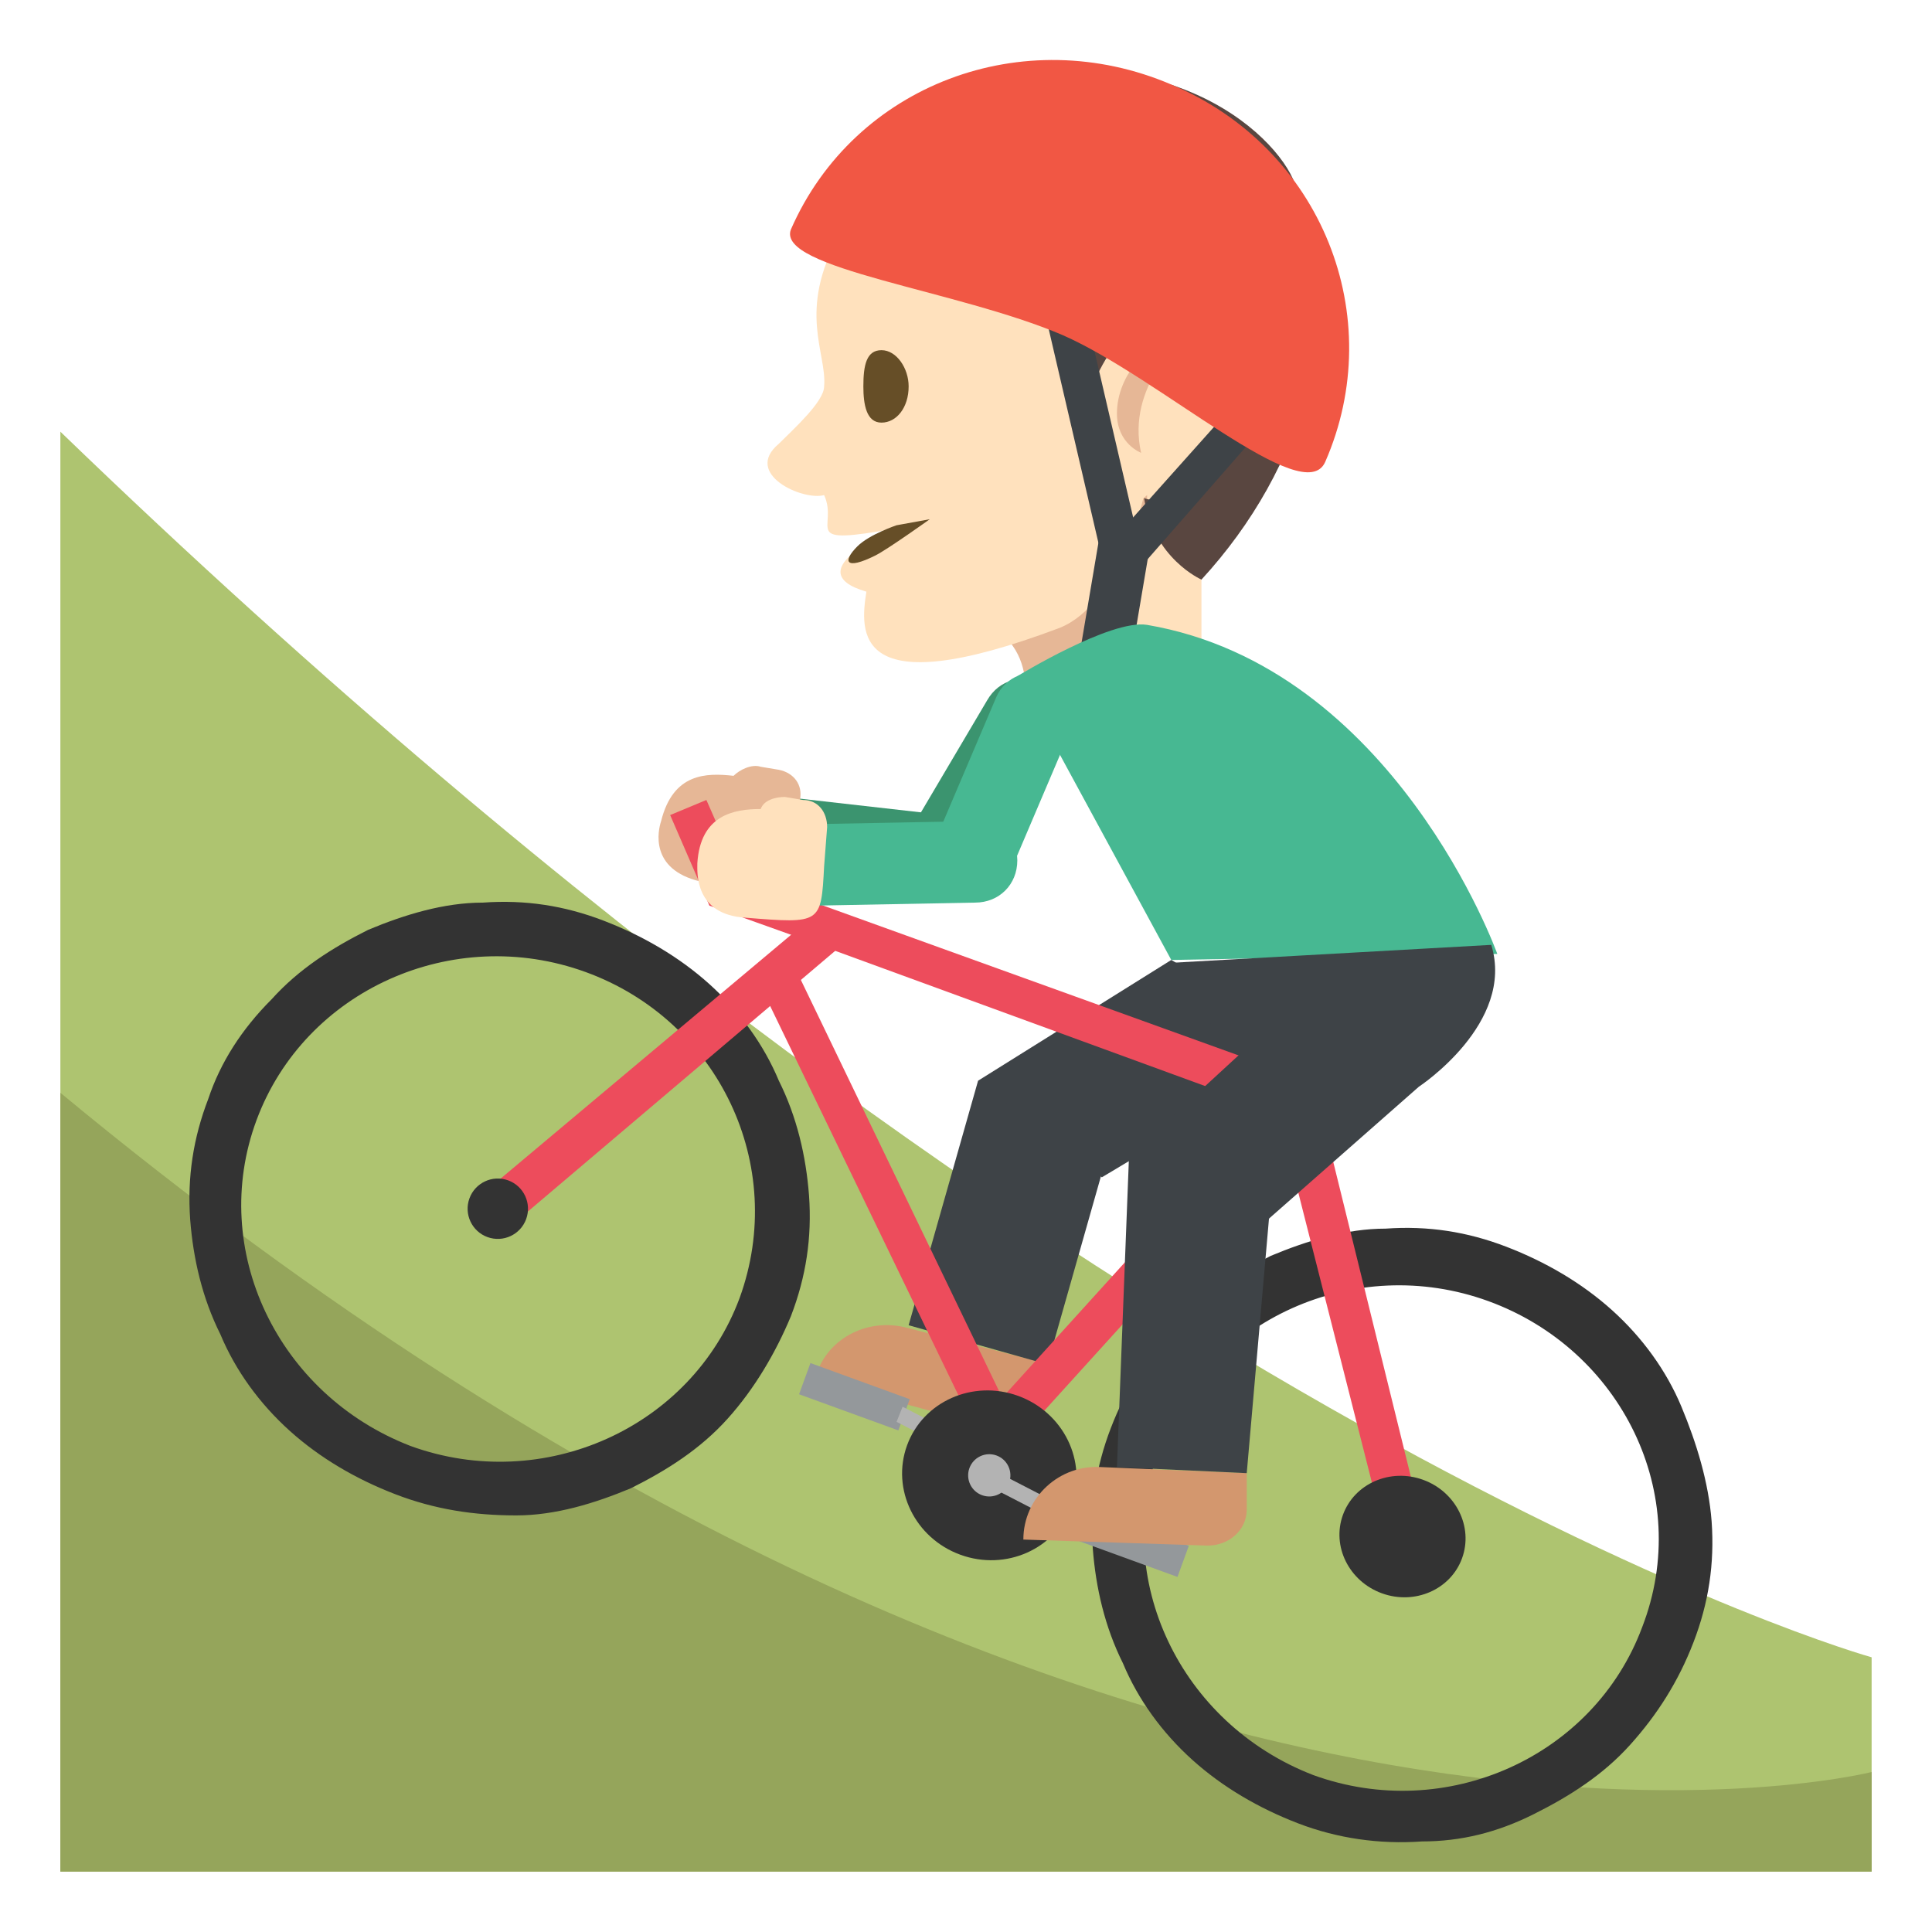 <svg xmlns="http://www.w3.org/2000/svg" xmlns:xlink="http://www.w3.org/1999/xlink" aria-hidden="true" role="img" class="iconify iconify--emojione" width="1em" height="1em" preserveAspectRatio="xMidYMid meet" viewBox="0 0 64 64"><path fill="#ffe1bd" d="m37 16.4l2.8-1.5v9.5h-6.2z"></path><path fill="#e6b796" d="M32.9 20.8c1.8 1.1.8 3.6.8 3.6c2.5 0 4.3-4.9 4.3-8l-5.1 4.4"></path><path fill="#ffe1bd" d="m38.8 4l-11 3.8c-1.4 2.5-.4 3.9-.5 5c0 .5-1 1.4-1.5 1.9c-1.2 1 .8 1.9 1.5 1.7c.5 1.1-.9 1.7 2.4 1.1c0 0-3.4 1.4-1 2.1c-.2 1.3-.5 3.8 6.4 1.2c2-.8 2.8-4.4 2.8-4.4l3.4-.6L38.8 4"></path><path fill="#594640" d="M31.1 3.1c7.2-2.4 11.2 1.3 11.8 3c1.8 4.4.3 9.4-3.1 13.1c0 0-1.6-.7-1.9-2.7c0 0 1.8.8 2.6-3c.7-3.2-2.7-4.9-4.4-.5h-.5c-1-2.2.8-5-1.8-5.8c-2.2-.8-6.2 1.2-6.2 1.2c-.7-1.4.5-4.3 3.5-5.3"></path><path fill="#664e27" d="M30.1 12.8c0 .7-.4 1.2-.9 1.2s-.6-.6-.6-1.2c0-.7.1-1.2.6-1.2s.9.6.9 1.2"></path><path fill="#e6b796" d="M37 13.7c0-1.3 1.1-2.5 2.2-2.5c0 0-1.9 1.6-1.4 3.8c0 0-.8-.3-.8-1.3"></path><path fill="#664e27" d="M30.8 17.2s-1.4 1-1.8 1.2c-1 .5-1.1.2-.6-.3c.4-.4 1.3-.7 1.3-.7l1.1-.2"></path><path fill="#aec470" d="M62 62v-7.1s-25.2-7-60-40.6V62h60z"></path><path fill="#95a55b" d="M62 62v-3.3S36.9 65.1 2 36.2V62h60z"></path><g fill="#3e4347"><path d="m37.9 18.7l-1.3.2l-2-8.6l1.3-.2z"></path><path d="m37.6 19l-1.1-.7l4.2-4.7l1.1.6z"></path><path d="m35.695 22.072l.8-4.733l1.677.284l-.801 4.733z"></path></g><path fill="#f15744" d="M43.9 15.3c-.7 1.6-5.5-2.8-8.7-4.2c-3.5-1.5-9.5-2.2-9-3.5c2.1-4.8 7.7-6.9 12.6-4.8c5 2.1 7.2 7.7 5.1 12.5"></path><g fill="#3b946f"><path d="M34.6 22.7c-.7-.4-1.5-.2-1.9.5l-2.6 4.4l2.4 1.4l2.6-4.4c.4-.7.1-1.5-.5-1.9"></path><path d="M32.5 28.5c.1-.7-.5-1.4-1.2-1.5l-5.3-.6l-.3 2.6l5.3.7c.8.1 1.5-.4 1.5-1.2"></path></g><path fill="#e6b796" d="m26.2 27.8l.3-1.3c.1-.5-.2-.9-.7-1l-.6-.1c-.3-.1-.7.1-.9.3c-.9-.1-2-.1-2.4 1.5c-.1.3-.4 1.6 1.3 2c2.6.5 2.6.5 3-1.4"></path><path fill="#d3976e" d="M30.1 44c-1.4-.4-2.8.4-3.1 1.7l5.9 1.6c.7.2 1.4-.2 1.6-.9l.3-1.2l-4.7-1.2"></path><g fill="#3e4347"><path d="m34.7 45.2l-4.6-1.3l2.3-8.1l4.6 1.3z"></path><path d="m36.5 39l-4.1-3.2l6.4-4l4.9 2.9z"></path></g><path fill="#333" d="M13.1 49.5c-1.3-.5-2.5-1.2-3.5-2.1c-1-.9-1.8-2-2.3-3.2c-.6-1.2-.9-2.5-1-3.8c-.1-1.4.1-2.7.6-4c.4-1.2 1.1-2.3 2.1-3.3c.9-1 2-1.7 3.2-2.3c1.2-.5 2.5-.9 3.8-.9c1.4-.1 2.7.1 4 .6c1.3.5 2.5 1.2 3.5 2.1c1 .9 1.8 2 2.3 3.2c.6 1.2.9 2.5 1 3.8c.1 1.4-.1 2.7-.6 4c-.5 1.2-1.2 2.4-2.1 3.4c-.9 1-2 1.7-3.2 2.3c-1.2.5-2.5.9-3.8.9c-1.4 0-2.7-.2-4-.7m6.3-17.3c-4.4-1.6-9.3.6-10.9 4.9c-1.6 4.3.7 9.1 5.1 10.8c4.4 1.6 9.3-.6 10.9-4.9c1.6-4.4-.7-9.2-5.1-10.8M43 60.4c-1.3-.5-2.5-1.2-3.5-2.1c-1-.9-1.8-2-2.3-3.2c-.6-1.2-.9-2.5-1-3.8c-.1-1.4.1-2.7.6-4c.5-1.3 1.2-2.4 2.1-3.4c.9-1 2-1.7 3.2-2.3c1.2-.5 2.5-.9 3.8-.9c1.4-.1 2.7.1 4 .6c1.3.5 2.5 1.2 3.5 2.1c1 .9 1.8 2 2.3 3.2s.9 2.5 1 3.8c.1 1.4-.1 2.7-.6 4c-.5 1.3-1.2 2.4-2.1 3.4c-.9 1-2 1.7-3.2 2.3s-2.4.9-3.7.9c-1.4.1-2.8-.1-4.1-.6m6.3-17.3c-4.4-1.6-9.3.6-10.9 4.9c-1.6 4.3.7 9.1 5.1 10.8c4.4 1.6 9.3-.6 10.9-4.9c1.7-4.4-.7-9.2-5.1-10.8"></path><path fill="#ed4c5c" d="M43.7 36.6L47 33l-1-.9l-3.2 3.5L24.5 29l-1.1-2.5l-1.2.5l1.3 3l2.8 1l-.8 2.3l7.4 15.3l9.7-10.7l3.3 13l1.3-.1l-3.5-14.2m-10.5 9.7l-6.7-13.9l.9-1l14.5 5.3l-8.7 9.6"></path><ellipse cx="46.5" cy="50.9" fill="#333" rx="2" ry="2.1" transform="rotate(-70.007 46.48 50.929)"></ellipse><path fill="#94989b" d="m26.47 46.187l.377-1.034l3.289 1.197l-.377 1.034zm9.246 4.854l.376-1.033l3.29 1.197l-.377 1.033z"></path><path fill="#b3b3b3" d="m29.9 46.6l-.2.5l3.1 1.6l.2-.5z"></path><ellipse cx="32.8" cy="48.9" fill="#333" rx="2.8" ry="2.9" transform="rotate(-70.007 32.766 48.906)"></ellipse><g fill="#b3b3b3"><circle cx="32.8" cy="48.9" r=".7" transform="rotate(-70.032 32.766 48.907)"></circle><path d="m32.7 49.2l3.1 1.6l.2-.5l-3.1-1.6z"></path></g><path fill="#d3976e" d="M36.5 48.6c-1.4-.1-2.6 1-2.6 2.4l6.1.2c.7 0 1.3-.5 1.3-1.2v-1.2l-4.8-.2"></path><g fill="#3e4347"><path d="m41.3 48.8l-4.3-.2l.4-10.3l4.8.2z"></path><path d="m42 40.4l-4.6-2.1l6.3-5.8L47 36z"></path></g><path fill="#47b892" d="m49.6 31.6l-10.8.2l-5.1-9.4s3.1-1.9 4.3-1.7c8.2 1.4 11.6 10.9 11.6 10.9"></path><path fill="#3e4347" d="m47 36l-8.6-2.6l.3-1.5l10.7-.6C50.2 33.9 47 36 47 36"></path><g fill="#47b892"><path d="M34.8 22.4c-.7-.3-1.5 0-1.8.7l-2 4.7l2.5 1l2-4.7c.4-.6 0-1.4-.7-1.7"></path><path d="M33.7 28.5c0-.7-.6-1.3-1.4-1.3l-5.3.1V30l5.3-.1c.8 0 1.4-.6 1.4-1.4"></path></g><path fill="#ffe1bd" d="m27.3 28.7l.1-1.3c0-.5-.3-.9-.8-.9l-.6-.1c-.3 0-.7.1-.8.4c-.9 0-2 .2-2.1 1.8c0 .3-.1 1.7 1.6 1.8c2.5.2 2.5.2 2.6-1.7"></path><path fill="#ed4c5c" d="m16.7 40.8l-.9-1.1L27 30.3l.9 1z"></path><circle cx="16.5" cy="40" r="1" fill="#333" transform="rotate(-70.045 16.524 40.027)"></circle></svg>
